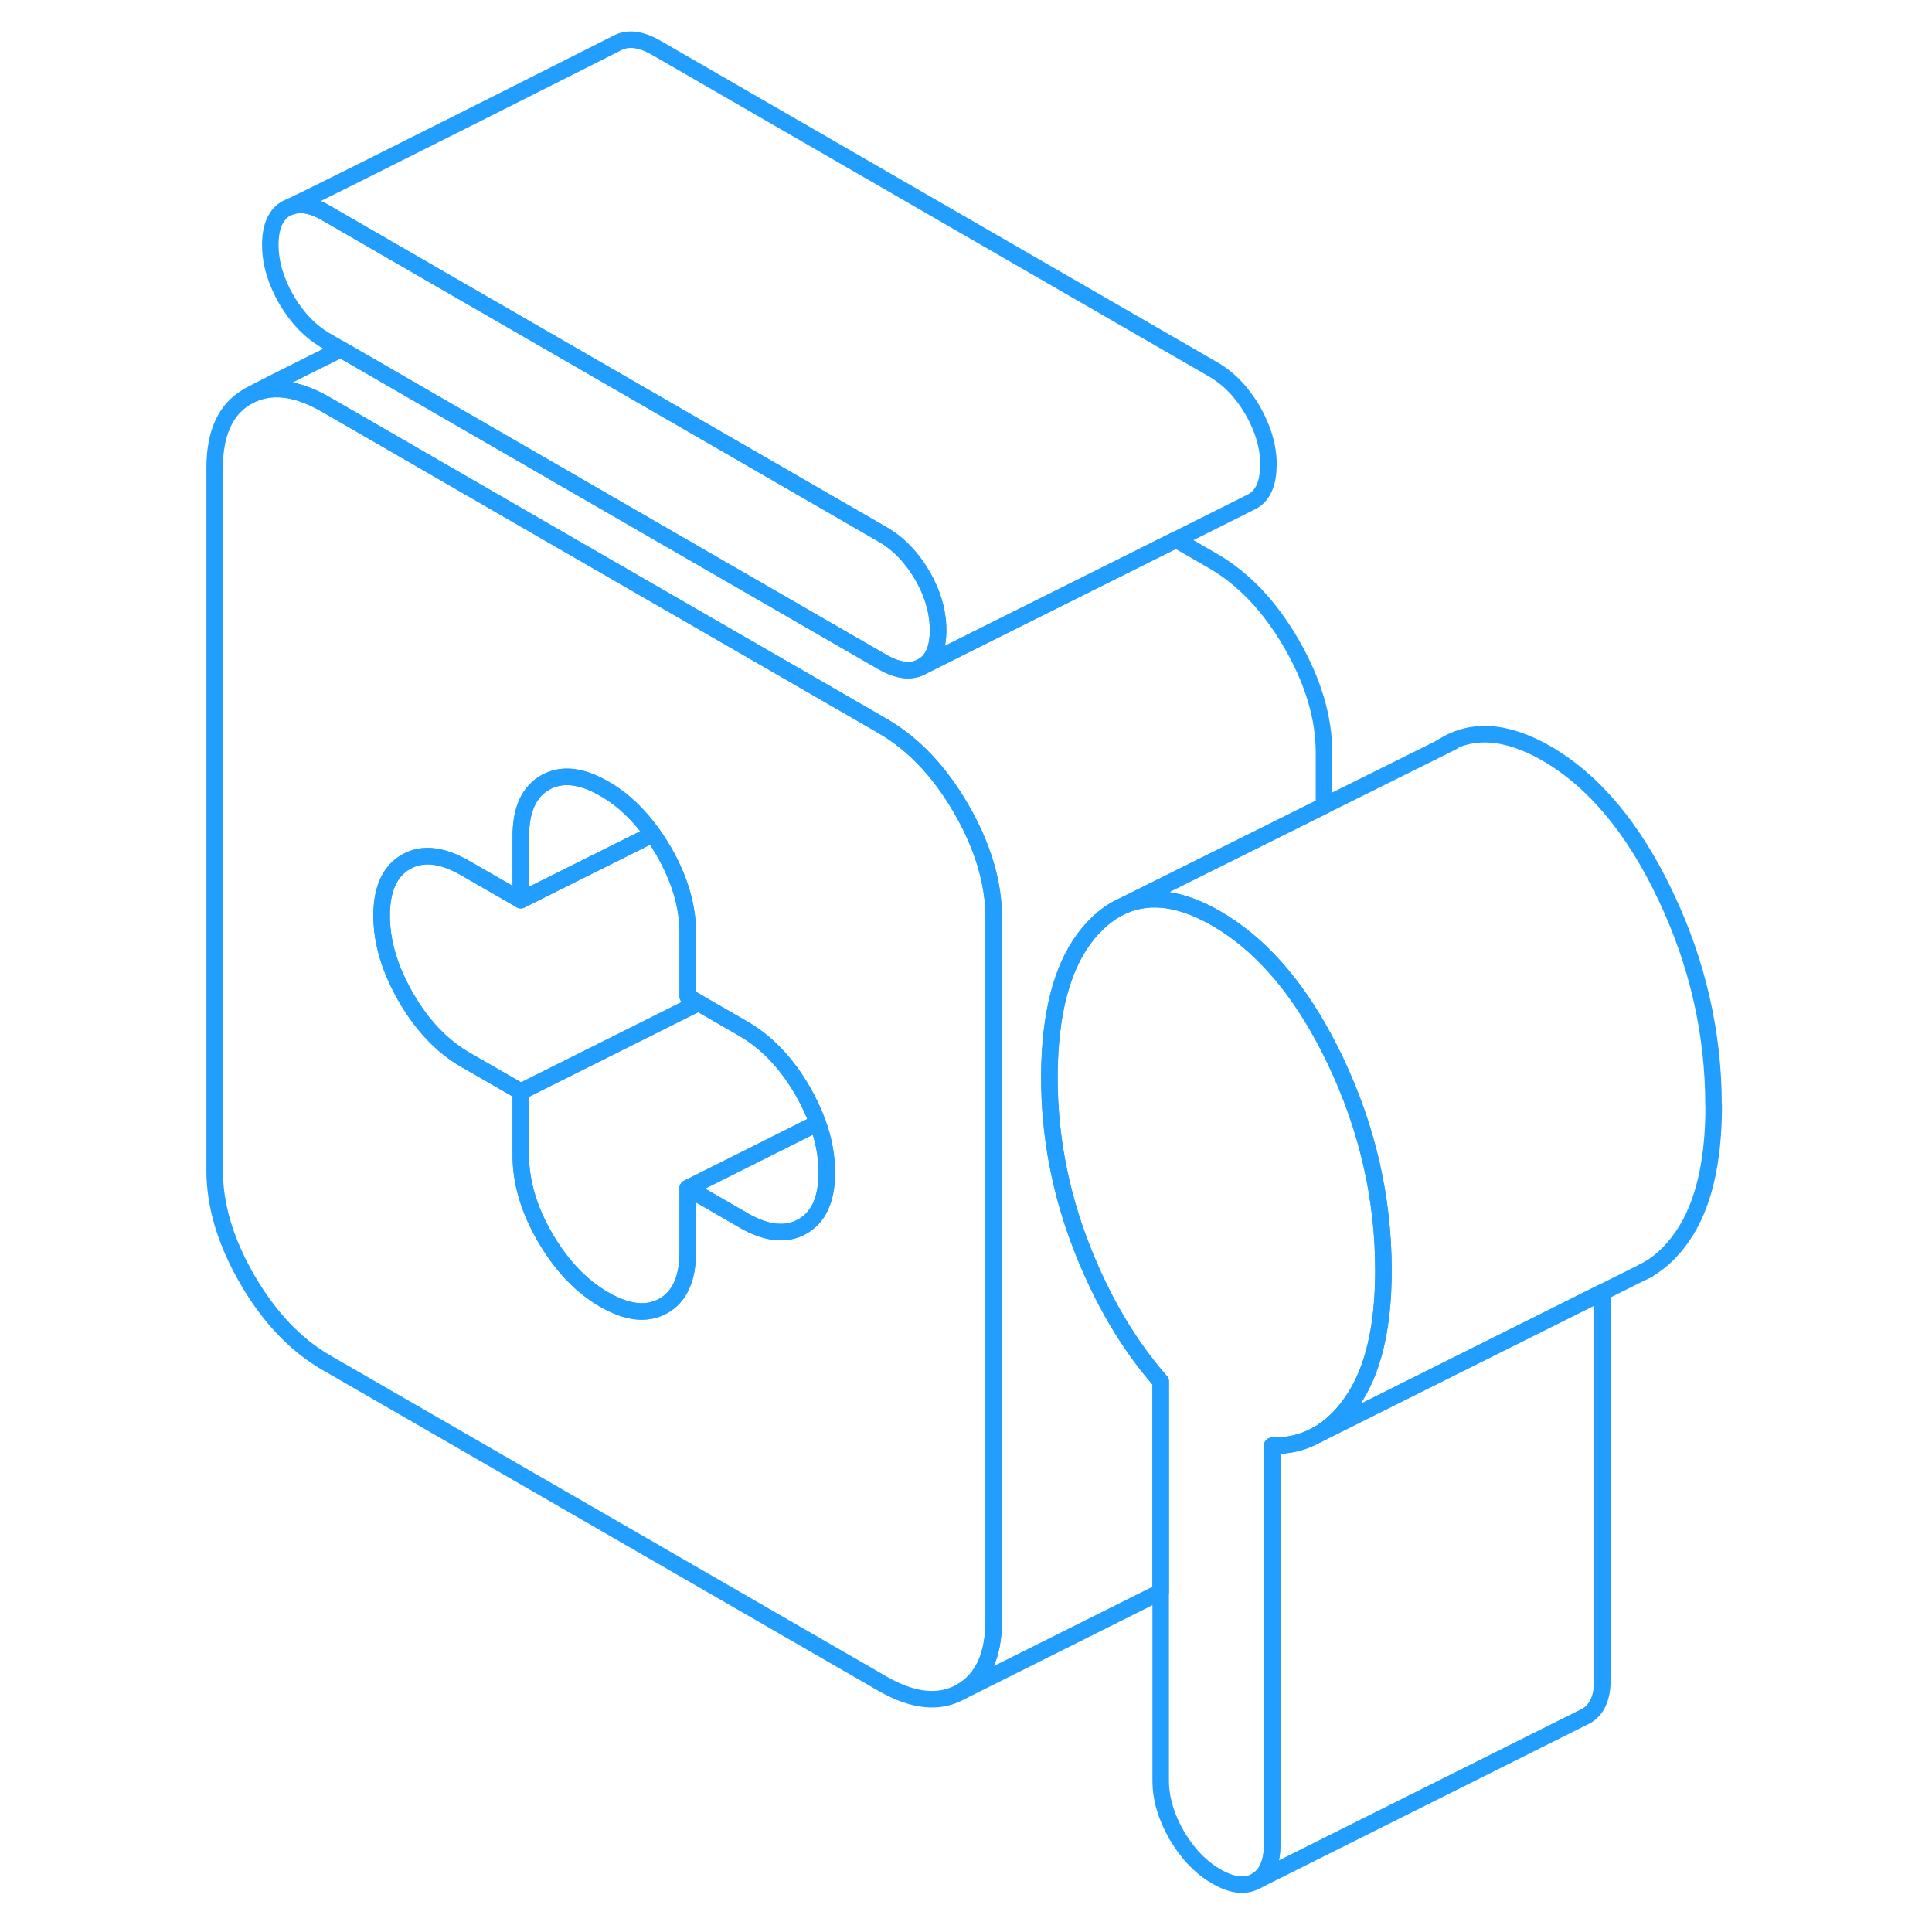 <svg width="48" height="48" viewBox="0 0 95 117" fill="none" xmlns="http://www.w3.org/2000/svg" stroke-width="1px" stroke-linecap="round" stroke-linejoin="round"><path d="M86.04 78.26V101.72C86.04 102.81 85.71 103.54 85.07 103.91L84.87 104.01L65.07 113.91C65.71 113.54 66.04 112.81 66.04 111.72V87.55C67 87.57 67.88 87.37 68.68 86.93L69.18 86.68L79.29 81.63L86.04 78.26Z" stroke="#229EFF" stroke-linejoin="round"/><path d="M72.78 76.94C72.78 80.42 72.14 83.07 70.88 84.88C70.37 85.62 69.8 86.2 69.18 86.63C69.05 86.72 68.91 86.81 68.78 86.88L68.68 86.93C67.88 87.37 67 87.57 66.04 87.55V111.72C66.04 112.81 65.71 113.54 65.07 113.91C64.42 114.28 63.62 114.19 62.67 113.64C61.71 113.09 60.91 112.25 60.26 111.14C59.62 110.03 59.29 108.92 59.29 107.82V83.66C57.33 81.43 55.71 78.67 54.45 75.4C53.19 72.12 52.55 68.74 52.55 65.26C52.55 64.5 52.58 63.78 52.64 63.1C52.92 59.84 53.86 57.45 55.46 55.92C55.9 55.5 56.37 55.16 56.86 54.93C56.86 54.93 56.867 54.927 56.88 54.92L57.09 54.82C58.7 54.14 60.56 54.41 62.67 55.63C65.2 57.1 67.37 59.51 69.18 62.88C69.42 63.32 69.65 63.77 69.87 64.24C71.81 68.32 72.78 72.55 72.78 76.94Z" stroke="#229EFF" stroke-linejoin="round"/><path d="M45.81 38.17C45.81 39.26 45.49 40 44.85 40.36C44.2 40.73 43.4 40.64 42.44 40.09L40.74 39.11L22 28.29L9.64 21.15L8.74 20.63C7.79 20.08 6.99 19.25 6.34 18.14C5.7 17.02 5.37 15.92 5.37 14.82C5.37 13.72 5.7 12.99 6.34 12.62C6.36 12.62 6.44 12.58 6.57 12.52C7.17 12.29 7.9 12.41 8.74 12.9L16.82 17.57L22 20.56L42.44 32.36C43.4 32.91 44.2 33.74 44.85 34.85C45.44 35.87 45.75 36.88 45.8 37.89C45.8 37.98 45.8 38.08 45.8 38.17H45.81Z" stroke="#229EFF" stroke-linejoin="round"/><path d="M68.78 86.88L69.18 86.68V86.63C69.05 86.72 68.91 86.81 68.78 86.88Z" stroke="#229EFF" stroke-linejoin="round"/><path d="M47.21 48.98C45.89 46.7 44.3 45.03 42.44 43.96L40.54 42.86L22 32.16L8.74 24.5C6.92 23.45 5.36 23.28 4.05 23.98C4.03 23.99 4 24.01 3.98 24.02C2.66 24.78 2 26.22 2 28.34V70.88C2 73.01 2.66 75.21 3.98 77.49C5.3 79.76 6.89 81.44 8.74 82.51L42.44 101.96C44.3 103.03 45.89 103.19 47.21 102.44C48.52 101.69 49.18 100.25 49.18 98.12V55.58C49.18 53.46 48.52 51.25 47.21 48.98ZM37.6 74.27C36.62 74.83 35.42 74.71 34.02 73.9L30.65 71.95V75.82C30.65 77.43 30.16 78.52 29.18 79.08C28.19 79.64 27 79.51 25.59 78.7C24.19 77.89 23 76.64 22.01 74.94C21.03 73.25 20.54 71.59 20.54 69.98V66.11L17.17 64.17C15.77 63.36 14.57 62.1 13.59 60.41C12.61 58.71 12.11 57.06 12.11 55.45C12.11 53.84 12.61 52.75 13.59 52.19C14.57 51.63 15.77 51.76 17.17 52.57L20.54 54.51V50.65C20.54 49.04 21.03 47.96 22 47.4C22 47.39 22.01 47.39 22.01 47.39C23 46.83 24.19 46.95 25.59 47.76C26.71 48.4 27.68 49.32 28.53 50.52C28.76 50.83 28.97 51.17 29.18 51.52C30.16 53.22 30.65 54.87 30.65 56.48V60.35L31.3 60.73L34.02 62.3C35.42 63.11 36.62 64.36 37.6 66.05C37.98 66.71 38.29 67.37 38.52 68.01C38.89 69.03 39.07 70.03 39.07 71.01C39.07 72.63 38.58 73.71 37.6 74.27Z" stroke="#229EFF" stroke-linejoin="round"/><path d="M39.07 71.01C39.07 72.63 38.58 73.71 37.6 74.27C36.62 74.83 35.42 74.71 34.02 73.9L30.65 71.95L38.52 68.01C38.89 69.03 39.07 70.03 39.07 71.01Z" stroke="#229EFF" stroke-linejoin="round"/><path d="M38.52 68.01L30.65 71.95V75.82C30.65 77.43 30.16 78.52 29.18 79.08C28.19 79.64 27 79.51 25.59 78.7C24.19 77.89 23 76.64 22.01 74.94C21.03 73.25 20.54 71.59 20.54 69.98V66.11L31.3 60.73L34.02 62.3C35.42 63.11 36.62 64.36 37.6 66.05C37.98 66.71 38.29 67.37 38.52 68.01Z" stroke="#229EFF" stroke-linejoin="round"/><path d="M31.3 60.73L20.54 66.11L17.17 64.17C15.77 63.36 14.57 62.1 13.59 60.41C12.61 58.71 12.11 57.06 12.11 55.45C12.11 53.84 12.61 52.75 13.59 52.19C14.57 51.63 15.77 51.76 17.17 52.57L20.54 54.51L22 53.78L28.53 50.52C28.76 50.83 28.97 51.17 29.18 51.52C30.16 53.22 30.65 54.87 30.65 56.48V60.35L31.3 60.73Z" stroke="#229EFF" stroke-linejoin="round"/><path d="M28.53 50.52L22 53.78L20.54 54.51V50.65C20.54 49.04 21.03 47.96 22 47.4C22 47.39 22.01 47.39 22.01 47.39C23 46.83 24.19 46.95 25.59 47.76C26.71 48.4 27.68 49.32 28.53 50.52Z" stroke="#229EFF" stroke-linejoin="round"/><path d="M92.78 66.94C92.78 70.42 92.14 73.07 90.88 74.88C90.19 75.88 89.39 76.6 88.48 77.04L86.04 78.26L79.29 81.63L69.18 86.68V86.63C69.8 86.2 70.37 85.62 70.88 84.88C72.14 83.07 72.78 80.42 72.78 76.94C72.78 72.55 71.81 68.32 69.87 64.24C69.65 63.77 69.42 63.32 69.18 62.88C67.37 59.51 65.2 57.1 62.67 55.63C60.56 54.41 58.7 54.14 57.09 54.82L69.18 48.8L76.24 45.29C78.03 44.08 80.17 44.2 82.66 45.63C85.52 47.29 87.92 50.15 89.86 54.24C91.8 58.32 92.77 62.55 92.77 66.94H92.78Z" stroke="#229EFF" stroke-linejoin="round"/><path d="M88.81 76.88L88.48 77.04" stroke="#229EFF" stroke-linejoin="round"/><path d="M76.96 44.93L76.25 45.28" stroke="#229EFF" stroke-linejoin="round"/><path d="M4.05 23.98C4.05 23.98 3.98 24.01 3.98 24.02" stroke="#229EFF" stroke-linejoin="round"/><path d="M52.64 63.1C52.58 63.78 52.55 64.5 52.55 65.26C52.55 68.74 53.19 72.12 54.45 75.4C55.71 78.67 57.33 81.43 59.29 83.66V96.4L47.21 102.44C48.52 101.69 49.18 100.25 49.18 98.12V55.58C49.18 53.46 48.52 51.25 47.21 48.98C45.89 46.7 44.3 45.03 42.44 43.96L40.54 42.86L22 32.16L8.74 24.5C6.92 23.45 5.36 23.28 4.05 23.98C4.47 23.73 6.76 22.58 9.64 21.15L22 28.29L40.74 39.11L42.44 40.09C43.4 40.64 44.2 40.73 44.85 40.36L47.34 39.11L60.22 32.68L62.44 33.96C64.3 35.03 65.89 36.7 67.21 38.98C68.52 41.25 69.18 43.46 69.18 45.58V48.8L57.09 54.82L56.88 54.92C56.88 54.92 56.87 54.92 56.86 54.93C56.37 55.16 55.9 55.5 55.46 55.92C53.86 57.45 52.92 59.84 52.64 63.1Z" stroke="#229EFF" stroke-linejoin="round"/><path d="M65.81 28.17C65.81 29.26 65.49 30 64.85 30.36L64.65 30.46L60.22 32.68L47.34 39.11L44.85 40.36C45.49 40 45.81 39.26 45.81 38.17C45.81 38.08 45.81 37.98 45.81 37.89C45.76 36.88 45.45 35.87 44.86 34.85C44.21 33.74 43.41 32.91 42.45 32.36L22.01 20.56L16.83 17.57L8.75 12.9C7.91 12.41 7.18 12.29 6.58 12.52C8.77 11.49 25.66 2.97 26.33 2.63C26.34 2.62 26.35 2.62 26.35 2.62C27 2.26 27.8 2.35 28.75 2.9L62.45 22.36C63.41 22.91 64.21 23.74 64.86 24.85C65.5 25.97 65.82 27.07 65.82 28.17H65.81Z" stroke="#229EFF" stroke-linejoin="round"/></svg>